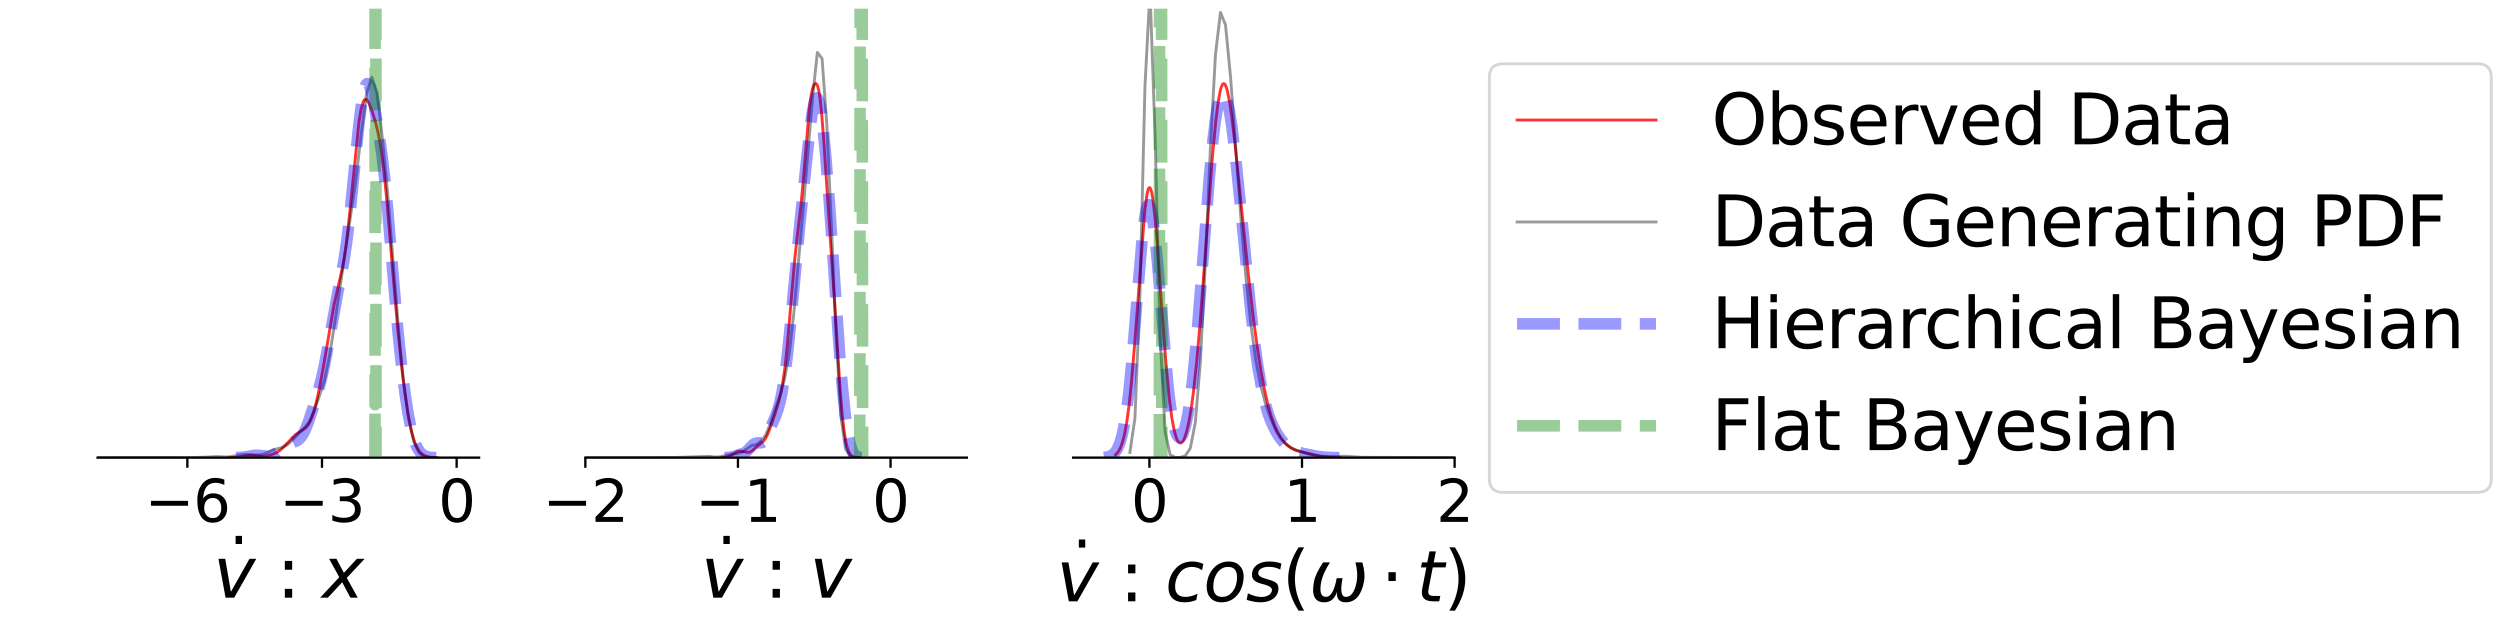 <?xml version="1.0" encoding="utf-8" standalone="no"?>
<!DOCTYPE svg PUBLIC "-//W3C//DTD SVG 1.1//EN"
  "http://www.w3.org/Graphics/SVG/1.1/DTD/svg11.dtd">
<svg xmlns:xlink="http://www.w3.org/1999/xlink" width="864pt" height="216pt" viewBox="0 0 864 216" xmlns="http://www.w3.org/2000/svg" version="1.1">
 <defs>
  <style type="text/css">*{stroke-linejoin: round; stroke-linecap: butt}</style>
 </defs>
 <g id="figure_1">
  <g id="patch_1">
   <path d="M 0 216 
L 864 216 
L 864 0 
L 0 0 
z
" style="fill: #ffffff"/>
  </g>
  <g id="axes_1">
   <g id="patch_2">
    <path d="M 33.728 158.164 
L 165.57 158.164 
L 165.57 3 
L 33.728 3 
z
" style="fill: #ffffff"/>
   </g>
   <g id="matplotlib.axis_1">
    <g id="xtick_1">
     <g id="line2d_1">
      <defs>
       <path id="mb2edcaa868" d="M 0 0 
L 0 3.5 
" style="stroke: #000000; stroke-width: 0.8"/>
      </defs>
      <g>
       <use xlink:href="#mb2edcaa868" x="64.749" y="158.164" style="stroke: #000000; stroke-width: 0.8"/>
      </g>
     </g>
     <g id="text_1">
      <!-- −6 -->
      <g transform="translate(50.007 180.36) scale(0.2 -0.2)">
       <defs>
        <path id="DejaVuSans-2212" d="M 678 2272 
L 4684 2272 
L 4684 1741 
L 678 1741 
L 678 2272 
z
" transform="scale(0.016)"/>
        <path id="DejaVuSans-36" d="M 2113 2584 
Q 1688 2584 1439 2293 
Q 1191 2003 1191 1497 
Q 1191 994 1439 701 
Q 1688 409 2113 409 
Q 2538 409 2786 701 
Q 3034 994 3034 1497 
Q 3034 2003 2786 2293 
Q 2538 2584 2113 2584 
z
M 3366 4563 
L 3366 3988 
Q 3128 4100 2886 4159 
Q 2644 4219 2406 4219 
Q 1781 4219 1451 3797 
Q 1122 3375 1075 2522 
Q 1259 2794 1537 2939 
Q 1816 3084 2150 3084 
Q 2853 3084 3261 2657 
Q 3669 2231 3669 1497 
Q 3669 778 3244 343 
Q 2819 -91 2113 -91 
Q 1303 -91 875 529 
Q 447 1150 447 2328 
Q 447 3434 972 4092 
Q 1497 4750 2381 4750 
Q 2619 4750 2861 4703 
Q 3103 4656 3366 4563 
z
" transform="scale(0.016)"/>
       </defs>
       <use xlink:href="#DejaVuSans-2212"/>
       <use xlink:href="#DejaVuSans-36" transform="translate(83.789 0)"/>
      </g>
     </g>
    </g>
    <g id="xtick_2">
     <g id="line2d_2">
      <g>
       <use xlink:href="#mb2edcaa868" x="111.282" y="158.164" style="stroke: #000000; stroke-width: 0.8"/>
      </g>
     </g>
     <g id="text_2">
      <!-- −3 -->
      <g transform="translate(96.54 180.36) scale(0.2 -0.2)">
       <defs>
        <path id="DejaVuSans-33" d="M 2597 2516 
Q 3050 2419 3304 2112 
Q 3559 1806 3559 1356 
Q 3559 666 3084 287 
Q 2609 -91 1734 -91 
Q 1441 -91 1130 -33 
Q 819 25 488 141 
L 488 750 
Q 750 597 1062 519 
Q 1375 441 1716 441 
Q 2309 441 2620 675 
Q 2931 909 2931 1356 
Q 2931 1769 2642 2001 
Q 2353 2234 1838 2234 
L 1294 2234 
L 1294 2753 
L 1863 2753 
Q 2328 2753 2575 2939 
Q 2822 3125 2822 3475 
Q 2822 3834 2567 4026 
Q 2313 4219 1838 4219 
Q 1578 4219 1281 4162 
Q 984 4106 628 3988 
L 628 4550 
Q 988 4650 1302 4700 
Q 1616 4750 1894 4750 
Q 2613 4750 3031 4423 
Q 3450 4097 3450 3541 
Q 3450 3153 3228 2886 
Q 3006 2619 2597 2516 
z
" transform="scale(0.016)"/>
       </defs>
       <use xlink:href="#DejaVuSans-2212"/>
       <use xlink:href="#DejaVuSans-33" transform="translate(83.789 0)"/>
      </g>
     </g>
    </g>
    <g id="xtick_3">
     <g id="line2d_3">
      <g>
       <use xlink:href="#mb2edcaa868" x="157.814" y="158.164" style="stroke: #000000; stroke-width: 0.8"/>
      </g>
     </g>
     <g id="text_3">
      <!-- 0 -->
      <g transform="translate(151.452 180.36) scale(0.2 -0.2)">
       <defs>
        <path id="DejaVuSans-30" d="M 2034 4250 
Q 1547 4250 1301 3770 
Q 1056 3291 1056 2328 
Q 1056 1369 1301 889 
Q 1547 409 2034 409 
Q 2525 409 2770 889 
Q 3016 1369 3016 2328 
Q 3016 3291 2770 3770 
Q 2525 4250 2034 4250 
z
M 2034 4750 
Q 2819 4750 3233 4129 
Q 3647 3509 3647 2328 
Q 3647 1150 3233 529 
Q 2819 -91 2034 -91 
Q 1250 -91 836 529 
Q 422 1150 422 2328 
Q 422 3509 836 4129 
Q 1250 4750 2034 4750 
z
" transform="scale(0.016)"/>
       </defs>
       <use xlink:href="#DejaVuSans-30"/>
      </g>
     </g>
    </g>
    <g id="text_4">
     <!-- $\dot{v}$ : $x$ -->
     <g transform="translate(73.729 206.756) scale(0.24 -0.24)">
      <defs>
       <path id="DejaVuSans-307" d="M -1894 4863 
L -1319 4863 
L -1319 4134 
L -1894 4134 
L -1894 4863 
z
M -1600 3584 
L -1600 3584 
z
" transform="scale(0.016)"/>
       <path id="DejaVuSans-Oblique-76" d="M 459 3500 
L 1069 3500 
L 1581 525 
L 3256 3500 
L 3866 3500 
L 1875 0 
L 1100 0 
L 459 3500 
z
" transform="scale(0.016)"/>
       <path id="DejaVuSans-20" transform="scale(0.016)"/>
       <path id="DejaVuSans-3a" d="M 750 794 
L 1409 794 
L 1409 0 
L 750 0 
L 750 794 
z
M 750 3309 
L 1409 3309 
L 1409 2516 
L 750 2516 
L 750 3309 
z
" transform="scale(0.016)"/>
       <path id="DejaVuSans-Oblique-78" d="M 3841 3500 
L 2234 1784 
L 3219 0 
L 2559 0 
L 1819 1388 
L 531 0 
L -166 0 
L 1556 1844 
L 641 3500 
L 1300 3500 
L 1972 2234 
L 3144 3500 
L 3841 3500 
z
" transform="scale(0.016)"/>
      </defs>
      <use xlink:href="#DejaVuSans-307" transform="translate(62.389 12.016)"/>
      <use xlink:href="#DejaVuSans-Oblique-76" transform="translate(0 0.828)"/>
      <use xlink:href="#DejaVuSans-20" transform="translate(59.18 0.828)"/>
      <use xlink:href="#DejaVuSans-3a" transform="translate(90.967 0.828)"/>
      <use xlink:href="#DejaVuSans-20" transform="translate(124.658 0.828)"/>
      <use xlink:href="#DejaVuSans-Oblique-78" transform="translate(156.445 0.828)"/>
     </g>
    </g>
   </g>
   <g id="matplotlib.axis_2">
    <g id="ytick_1">
     <g id="line2d_4"/>
    </g>
    <g id="text_5">
     <!--   -->
     <g transform="translate(21.236 84.396) rotate(-90) scale(0.24 -0.24)">
      <use xlink:href="#DejaVuSans-20"/>
     </g>
    </g>
   </g>
   <g id="line2d_5">
    <path d="M 79.387 158.154 
L 82.27 158.005 
L 84.431 157.627 
L 86.233 157.352 
L 87.674 157.392 
L 90.917 157.703 
L 92.358 157.506 
L 94.16 157.013 
L 95.601 156.411 
L 96.682 155.702 
L 97.763 154.714 
L 102.087 150.224 
L 103.528 149.233 
L 105.33 148.128 
L 106.051 147.436 
L 106.771 146.414 
L 107.492 144.96 
L 108.213 143.016 
L 109.294 139.163 
L 110.375 134.277 
L 111.816 126.461 
L 115.419 105.452 
L 116.86 99.071 
L 118.302 92.759 
L 119.022 88.717 
L 119.743 83.662 
L 120.824 74.026 
L 124.067 42.037 
L 124.787 37.78 
L 125.508 35.257 
L 125.868 34.616 
L 126.229 34.345 
L 126.589 34.398 
L 126.949 34.725 
L 127.67 35.997 
L 128.751 38.857 
L 129.832 42.448 
L 130.552 45.382 
L 131.273 49.023 
L 131.994 53.643 
L 132.714 59.441 
L 133.795 70.366 
L 135.597 92.165 
L 137.399 113.06 
L 138.84 127 
L 139.921 135.758 
L 141.002 142.979 
L 142.083 148.528 
L 142.803 151.298 
L 143.524 153.4 
L 144.245 154.938 
L 144.965 156.032 
L 145.686 156.793 
L 146.407 157.311 
L 147.488 157.777 
L 148.929 158.053 
L 151.091 158.153 
L 151.091 158.153 
" clip-path="url(#p9a766dd893)" style="fill: none; stroke: #ff0000; stroke-opacity: 0.8; stroke-linecap: square"/>
   </g>
   <g id="line2d_6">
    <path d="M -1 158.164 
L 52.234 158.084 
L 55.866 158.086 
L 66.762 158.116 
L 72.209 157.956 
L 74.025 157.794 
L 75.841 157.802 
L 77.657 157.929 
L 79.473 157.87 
L 83.105 157.163 
L 84.921 157.049 
L 88.553 157.246 
L 90.369 157.124 
L 92.185 156.506 
L 94.001 155.577 
L 97.633 154.603 
L 99.448 153.613 
L 101.264 151.953 
L 103.08 149.962 
L 104.896 148.177 
L 106.712 146.059 
L 108.528 142.095 
L 110.344 136.966 
L 112.16 131.423 
L 113.976 122.504 
L 115.792 110.923 
L 123.056 61.797 
L 124.872 45.86 
L 126.687 32.374 
L 128.503 26.644 
L 130.319 32.17 
L 132.135 47.683 
L 133.951 66.532 
L 137.583 111.949 
L 139.399 131.372 
L 141.215 144.738 
L 143.031 152.686 
L 144.847 156.54 
L 146.663 157.831 
L 148.479 158.127 
L 150.295 158.162 
L 150.295 158.162 
" clip-path="url(#p9a766dd893)" style="fill: none; stroke: #000000; stroke-opacity: 0.4; stroke-linecap: square"/>
   </g>
   <g id="line2d_7">
    <path d="M 81.564 158.154 
L 84.346 158.005 
L 86.432 157.628 
L 88.17 157.341 
L 89.561 157.372 
L 93.037 157.734 
L 94.08 157.468 
L 95.123 156.908 
L 96.514 155.811 
L 98.252 154.421 
L 99.643 153.649 
L 102.772 152.239 
L 103.467 151.68 
L 104.162 150.895 
L 104.858 149.82 
L 105.553 148.421 
L 106.596 145.77 
L 108.334 140.512 
L 110.073 134.776 
L 111.116 130.787 
L 112.159 126.078 
L 113.549 118.699 
L 116.678 101.437 
L 118.764 90.624 
L 119.807 83.736 
L 120.85 74.978 
L 122.241 60.934 
L 123.979 43.412 
L 125.022 35.276 
L 125.718 31.532 
L 126.413 29.383 
L 126.761 28.933 
L 127.108 28.893 
L 127.456 29.244 
L 127.804 29.957 
L 128.499 32.312 
L 129.194 35.602 
L 130.585 43.732 
L 131.975 53.352 
L 133.018 62.268 
L 134.061 73.19 
L 136.147 98.683 
L 137.538 114.602 
L 138.929 127.833 
L 139.972 136.016 
L 141.015 142.791 
L 142.058 148.118 
L 143.101 152.005 
L 143.796 153.874 
L 144.491 155.261 
L 145.187 156.26 
L 145.882 156.959 
L 146.925 157.604 
L 147.968 157.932 
L 149.359 158.106 
L 150.749 158.153 
L 150.749 158.153 
" clip-path="url(#p9a766dd893)" style="fill: none; stroke-dasharray: 14.8,6.4; stroke-dashoffset: 0; stroke: #0000ff; stroke-opacity: 0.4; stroke-width: 4"/>
   </g>
   <g id="line2d_8">
    <path d="M 129.585 157.735 
L 129.601 136.058 
L 129.624 139.862 
L 129.641 -1 
M 129.916 -1 
L 129.956 157.721 
L 129.956 157.721 
" clip-path="url(#p9a766dd893)" style="fill: none; stroke-dasharray: 14.8,6.4; stroke-dashoffset: 0; stroke: #008000; stroke-opacity: 0.4; stroke-width: 4"/>
   </g>
   <g id="patch_3">
    <path d="M 33.728 158.164 
L 165.57 158.164 
" style="fill: none; stroke: #000000; stroke-width: 0.8; stroke-linejoin: miter; stroke-linecap: square"/>
   </g>
  </g>
  <g id="axes_2">
   <g id="patch_4">
    <path d="M 202.298 158.164 
L 334.14 158.164 
L 334.14 3 
L 202.298 3 
z
" style="fill: #ffffff"/>
   </g>
   <g id="matplotlib.axis_3">
    <g id="xtick_4">
     <g id="line2d_9">
      <g>
       <use xlink:href="#mb2edcaa868" x="202.298" y="158.164" style="stroke: #000000; stroke-width: 0.8"/>
      </g>
     </g>
     <g id="text_6">
      <!-- −2 -->
      <g transform="translate(187.556 180.36) scale(0.2 -0.2)">
       <defs>
        <path id="DejaVuSans-32" d="M 1228 531 
L 3431 531 
L 3431 0 
L 469 0 
L 469 531 
Q 828 903 1448 1529 
Q 2069 2156 2228 2338 
Q 2531 2678 2651 2914 
Q 2772 3150 2772 3378 
Q 2772 3750 2511 3984 
Q 2250 4219 1831 4219 
Q 1534 4219 1204 4116 
Q 875 4013 500 3803 
L 500 4441 
Q 881 4594 1212 4672 
Q 1544 4750 1819 4750 
Q 2544 4750 2975 4387 
Q 3406 4025 3406 3419 
Q 3406 3131 3298 2873 
Q 3191 2616 2906 2266 
Q 2828 2175 2409 1742 
Q 1991 1309 1228 531 
z
" transform="scale(0.016)"/>
       </defs>
       <use xlink:href="#DejaVuSans-2212"/>
       <use xlink:href="#DejaVuSans-32" transform="translate(83.789 0)"/>
      </g>
     </g>
    </g>
    <g id="xtick_5">
     <g id="line2d_10">
      <g>
       <use xlink:href="#mb2edcaa868" x="255.035" y="158.164" style="stroke: #000000; stroke-width: 0.8"/>
      </g>
     </g>
     <g id="text_7">
      <!-- −1 -->
      <g transform="translate(240.292 180.36) scale(0.2 -0.2)">
       <defs>
        <path id="DejaVuSans-31" d="M 794 531 
L 1825 531 
L 1825 4091 
L 703 3866 
L 703 4441 
L 1819 4666 
L 2450 4666 
L 2450 531 
L 3481 531 
L 3481 0 
L 794 0 
L 794 531 
z
" transform="scale(0.016)"/>
       </defs>
       <use xlink:href="#DejaVuSans-2212"/>
       <use xlink:href="#DejaVuSans-31" transform="translate(83.789 0)"/>
      </g>
     </g>
    </g>
    <g id="xtick_6">
     <g id="line2d_11">
      <g>
       <use xlink:href="#mb2edcaa868" x="307.771" y="158.164" style="stroke: #000000; stroke-width: 0.8"/>
      </g>
     </g>
     <g id="text_8">
      <!-- 0 -->
      <g transform="translate(301.409 180.36) scale(0.2 -0.2)">
       <use xlink:href="#DejaVuSans-30"/>
      </g>
     </g>
    </g>
    <g id="text_9">
     <!-- $\dot{v}$ : $v$ -->
     <g transform="translate(242.299 206.756) scale(0.24 -0.24)">
      <use xlink:href="#DejaVuSans-307" transform="translate(62.389 12.016)"/>
      <use xlink:href="#DejaVuSans-Oblique-76" transform="translate(0 0.828)"/>
      <use xlink:href="#DejaVuSans-20" transform="translate(59.18 0.828)"/>
      <use xlink:href="#DejaVuSans-3a" transform="translate(90.967 0.828)"/>
      <use xlink:href="#DejaVuSans-20" transform="translate(124.658 0.828)"/>
      <use xlink:href="#DejaVuSans-Oblique-76" transform="translate(156.445 0.828)"/>
     </g>
    </g>
   </g>
   <g id="matplotlib.axis_4">
    <g id="ytick_2">
     <g id="line2d_12"/>
    </g>
    <g id="text_10">
     <!--   -->
     <g transform="translate(189.806 84.396) rotate(-90) scale(0.24 -0.24)">
      <use xlink:href="#DejaVuSans-20"/>
     </g>
    </g>
   </g>
   <g id="line2d_13">
    <path d="M 249.534 158.15 
L 251.195 157.994 
L 252.144 157.677 
L 253.093 157.12 
L 254.753 156.087 
L 255.465 155.921 
L 256.177 155.967 
L 258.549 156.363 
L 259.261 156.175 
L 259.973 155.755 
L 261.159 154.685 
L 262.345 153.696 
L 263.769 152.61 
L 264.481 151.657 
L 265.192 150.288 
L 266.142 147.953 
L 267.802 143.155 
L 269.226 138.435 
L 269.938 135.461 
L 270.649 131.592 
L 271.361 126.408 
L 272.073 119.681 
L 273.259 105.769 
L 274.683 89.32 
L 275.632 80.881 
L 276.818 70.944 
L 277.767 60.502 
L 279.665 37.77 
L 280.377 32.618 
L 280.851 30.533 
L 281.326 29.33 
L 281.8 28.864 
L 282.037 28.901 
L 282.275 29.138 
L 282.512 29.603 
L 282.986 31.349 
L 283.461 34.397 
L 283.935 38.871 
L 284.647 47.942 
L 288.68 108.439 
L 290.341 134.635 
L 291.053 143.163 
L 291.765 149.346 
L 292.476 153.399 
L 292.951 155.156 
L 293.425 156.342 
L 293.9 157.109 
L 294.374 157.581 
L 295.086 157.946 
L 296.035 158.115 
L 296.747 158.15 
L 296.747 158.15 
" clip-path="url(#p6ee1bb94e3)" style="fill: none; stroke: #ff0000; stroke-opacity: 0.8; stroke-linecap: square"/>
   </g>
   <g id="line2d_14">
    <path d="M -1 158.164 
L 225.646 158.112 
L 228.894 158.08 
L 233.766 158.085 
L 245.134 157.704 
L 246.758 157.914 
L 248.382 157.921 
L 253.254 156.907 
L 254.878 156.73 
L 256.502 156.228 
L 259.75 153.962 
L 261.374 153.686 
L 262.998 152.469 
L 264.622 150.332 
L 266.246 146.44 
L 267.87 141.334 
L 269.494 136.924 
L 271.118 131.023 
L 272.742 122.391 
L 274.366 108.035 
L 277.614 71.824 
L 280.862 33.286 
L 282.486 18.114 
L 284.11 20.249 
L 285.734 42.862 
L 287.358 78.457 
L 288.982 116.702 
L 290.606 143.844 
L 292.23 155.16 
L 293.854 157.826 
L 295.478 158.137 
L 297.102 158.163 
L 297.102 158.163 
" clip-path="url(#p6ee1bb94e3)" style="fill: none; stroke: #000000; stroke-opacity: 0.4; stroke-linecap: square"/>
   </g>
   <g id="line2d_15">
    <path d="M 250.454 158.154 
L 252.359 158.029 
L 253.787 157.696 
L 257.359 156.504 
L 258.073 155.943 
L 259.263 154.65 
L 260.216 153.682 
L 260.93 153.232 
L 261.644 153.079 
L 263.311 152.997 
L 263.787 152.669 
L 264.263 152.093 
L 264.977 150.791 
L 268.072 143.746 
L 268.786 141.792 
L 269.501 139.234 
L 270.215 135.926 
L 271.167 130.215 
L 272.12 122.736 
L 273.072 113.269 
L 276.405 77.675 
L 278.786 55.133 
L 279.976 44.171 
L 280.691 39.005 
L 281.405 35.459 
L 281.881 34.157 
L 282.119 33.855 
L 282.357 33.798 
L 282.595 33.993 
L 282.833 34.448 
L 283.309 36.139 
L 283.786 38.851 
L 284.5 44.636 
L 285.452 54.806 
L 286.643 70.137 
L 288.309 94.993 
L 290.214 122.994 
L 291.166 134.268 
L 292.118 143.229 
L 293.071 149.88 
L 293.785 153.366 
L 294.499 155.668 
L 294.975 156.653 
L 295.451 157.299 
L 296.166 157.829 
L 296.88 158.051 
L 297.832 158.142 
L 297.832 158.142 
" clip-path="url(#p6ee1bb94e3)" style="fill: none; stroke-dasharray: 14.8,6.4; stroke-dashoffset: 0; stroke: #0000ff; stroke-opacity: 0.4; stroke-width: 4"/>
   </g>
   <g id="line2d_16">
    <path d="M 297.087 158.055 
L 297.119 155.839 
L 297.183 121.055 
L 297.262 -1 
M 297.966 -1 
L 298.116 152.024 
L 298.153 157.973 
L 298.153 157.973 
" clip-path="url(#p6ee1bb94e3)" style="fill: none; stroke-dasharray: 14.8,6.4; stroke-dashoffset: 0; stroke: #008000; stroke-opacity: 0.4; stroke-width: 4"/>
   </g>
   <g id="patch_5">
    <path d="M 202.298 158.164 
L 334.14 158.164 
" style="fill: none; stroke: #000000; stroke-width: 0.8; stroke-linejoin: miter; stroke-linecap: square"/>
   </g>
  </g>
  <g id="axes_3">
   <g id="patch_6">
    <path d="M 370.868 158.164 
L 502.71 158.164 
L 502.71 3 
L 370.868 3 
z
" style="fill: #ffffff"/>
   </g>
   <g id="matplotlib.axis_5">
    <g id="xtick_7">
     <g id="line2d_17">
      <g>
       <use xlink:href="#mb2edcaa868" x="397.236" y="158.164" style="stroke: #000000; stroke-width: 0.8"/>
      </g>
     </g>
     <g id="text_11">
      <!-- 0 -->
      <g transform="translate(390.874 180.36) scale(0.2 -0.2)">
       <use xlink:href="#DejaVuSans-30"/>
      </g>
     </g>
    </g>
    <g id="xtick_8">
     <g id="line2d_18">
      <g>
       <use xlink:href="#mb2edcaa868" x="449.973" y="158.164" style="stroke: #000000; stroke-width: 0.8"/>
      </g>
     </g>
     <g id="text_12">
      <!-- 1 -->
      <g transform="translate(443.61 180.36) scale(0.2 -0.2)">
       <use xlink:href="#DejaVuSans-31"/>
      </g>
     </g>
    </g>
    <g id="xtick_9">
     <g id="line2d_19">
      <g>
       <use xlink:href="#mb2edcaa868" x="502.71" y="158.164" style="stroke: #000000; stroke-width: 0.8"/>
      </g>
     </g>
     <g id="text_13">
      <!-- 2 -->
      <g transform="translate(496.347 180.36) scale(0.2 -0.2)">
       <use xlink:href="#DejaVuSans-32"/>
      </g>
     </g>
    </g>
    <g id="text_14">
     <!-- $\dot{v}$ : $cos(\omega \cdot t)$ -->
     <g transform="translate(365.149 208.009) scale(0.24 -0.24)">
      <defs>
       <path id="DejaVuSans-Oblique-63" d="M 3431 3366 
L 3316 2797 
Q 3109 2947 2876 3022 
Q 2644 3097 2394 3097 
Q 2119 3097 1870 3000 
Q 1622 2903 1453 2725 
Q 1184 2453 1037 2087 
Q 891 1722 891 1331 
Q 891 859 1127 628 
Q 1363 397 1844 397 
Q 2081 397 2348 469 
Q 2616 541 2906 684 
L 2797 116 
Q 2547 13 2283 -39 
Q 2019 -91 1741 -91 
Q 1044 -91 669 257 
Q 294 606 294 1253 
Q 294 1797 489 2255 
Q 684 2713 1069 3078 
Q 1331 3328 1684 3456 
Q 2038 3584 2456 3584 
Q 2700 3584 2940 3529 
Q 3181 3475 3431 3366 
z
" transform="scale(0.016)"/>
       <path id="DejaVuSans-Oblique-6f" d="M 1625 -91 
Q 1009 -91 651 289 
Q 294 669 294 1325 
Q 294 1706 417 2101 
Q 541 2497 738 2766 
Q 1047 3184 1428 3384 
Q 1809 3584 2291 3584 
Q 2888 3584 3255 3212 
Q 3622 2841 3622 2241 
Q 3622 1825 3500 1412 
Q 3378 1000 3181 728 
Q 2875 309 2494 109 
Q 2113 -91 1625 -91 
z
M 891 1344 
Q 891 869 1089 633 
Q 1288 397 1691 397 
Q 2269 397 2648 901 
Q 3028 1406 3028 2181 
Q 3028 2634 2825 2865 
Q 2622 3097 2228 3097 
Q 1903 3097 1650 2945 
Q 1397 2794 1197 2484 
Q 1050 2253 970 1956 
Q 891 1659 891 1344 
z
" transform="scale(0.016)"/>
       <path id="DejaVuSans-Oblique-73" d="M 3200 3397 
L 3091 2853 
Q 2863 2978 2609 3040 
Q 2356 3103 2088 3103 
Q 1634 3103 1373 2948 
Q 1113 2794 1113 2528 
Q 1113 2219 1719 2053 
Q 1766 2041 1788 2034 
L 1972 1978 
Q 2547 1819 2739 1644 
Q 2931 1469 2931 1166 
Q 2931 609 2489 259 
Q 2047 -91 1331 -91 
Q 1053 -91 747 -37 
Q 441 16 72 128 
L 184 722 
Q 500 559 806 475 
Q 1113 391 1394 391 
Q 1816 391 2080 572 
Q 2344 753 2344 1031 
Q 2344 1331 1650 1516 
L 1591 1531 
L 1394 1581 
Q 956 1697 753 1886 
Q 550 2075 550 2369 
Q 550 2928 970 3256 
Q 1391 3584 2113 3584 
Q 2397 3584 2667 3537 
Q 2938 3491 3200 3397 
z
" transform="scale(0.016)"/>
       <path id="DejaVuSans-28" d="M 1984 4856 
Q 1566 4138 1362 3434 
Q 1159 2731 1159 2009 
Q 1159 1288 1364 580 
Q 1569 -128 1984 -844 
L 1484 -844 
Q 1016 -109 783 600 
Q 550 1309 550 2009 
Q 550 2706 781 3412 
Q 1013 4119 1484 4856 
L 1984 4856 
z
" transform="scale(0.016)"/>
       <path id="DejaVuSans-Oblique-3c9" d="M 1369 -91 
Q 72 -91 434 1766 
Q 575 2500 1256 3500 
L 1875 3500 
Q 1231 2500 1088 1750 
Q 819 397 1519 397 
Q 2166 397 2478 2078 
L 3009 2078 
Q 2669 388 3316 397 
Q 4013 403 4275 1750 
Q 4419 2500 4169 3500 
L 4788 3500 
Q 5075 2500 4934 1766 
Q 4578 -94 3278 -91 
Q 2428 -88 2503 844 
Q 2194 -91 1369 -91 
z
" transform="scale(0.016)"/>
       <path id="DejaVuSans-22c5" d="M 684 2619 
L 1344 2619 
L 1344 1825 
L 684 1825 
L 684 2619 
z
" transform="scale(0.016)"/>
       <path id="DejaVuSans-Oblique-74" d="M 2706 3500 
L 2619 3053 
L 1472 3053 
L 1100 1153 
Q 1081 1047 1072 975 
Q 1063 903 1063 863 
Q 1063 663 1183 572 
Q 1303 481 1569 481 
L 2150 481 
L 2053 0 
L 1503 0 
Q 991 0 739 200 
Q 488 400 488 806 
Q 488 878 497 964 
Q 506 1050 525 1153 
L 897 3053 
L 409 3053 
L 500 3500 
L 978 3500 
L 1172 4494 
L 1747 4494 
L 1556 3500 
L 2706 3500 
z
" transform="scale(0.016)"/>
       <path id="DejaVuSans-29" d="M 513 4856 
L 1013 4856 
Q 1481 4119 1714 3412 
Q 1947 2706 1947 2009 
Q 1947 1309 1714 600 
Q 1481 -109 1013 -844 
L 513 -844 
Q 928 -128 1133 580 
Q 1338 1288 1338 2009 
Q 1338 2731 1133 3434 
Q 928 4138 513 4856 
z
" transform="scale(0.016)"/>
      </defs>
      <use xlink:href="#DejaVuSans-307" transform="translate(62.389 12.016)"/>
      <use xlink:href="#DejaVuSans-Oblique-76" transform="translate(0 0.828)"/>
      <use xlink:href="#DejaVuSans-20" transform="translate(59.18 0.828)"/>
      <use xlink:href="#DejaVuSans-3a" transform="translate(90.967 0.828)"/>
      <use xlink:href="#DejaVuSans-20" transform="translate(124.658 0.828)"/>
      <use xlink:href="#DejaVuSans-Oblique-63" transform="translate(156.445 0.828)"/>
      <use xlink:href="#DejaVuSans-Oblique-6f" transform="translate(211.426 0.828)"/>
      <use xlink:href="#DejaVuSans-Oblique-73" transform="translate(272.607 0.828)"/>
      <use xlink:href="#DejaVuSans-28" transform="translate(324.707 0.828)"/>
      <use xlink:href="#DejaVuSans-Oblique-3c9" transform="translate(363.721 0.828)"/>
      <use xlink:href="#DejaVuSans-22c5" transform="translate(466.943 0.828)"/>
      <use xlink:href="#DejaVuSans-Oblique-74" transform="translate(518.213 0.828)"/>
      <use xlink:href="#DejaVuSans-29" transform="translate(557.422 0.828)"/>
     </g>
    </g>
   </g>
   <g id="matplotlib.axis_6">
    <g id="ytick_3">
     <g id="line2d_20"/>
    </g>
    <g id="text_15">
     <!--   -->
     <g transform="translate(358.376 84.396) rotate(-90) scale(0.24 -0.24)">
      <use xlink:href="#DejaVuSans-20"/>
     </g>
    </g>
   </g>
   <g id="line2d_21">
    <path d="M 385.519 157.161 
L 386.298 156.371 
L 387.078 155.084 
L 387.858 153.079 
L 388.637 150.096 
L 389.417 145.862 
L 390.197 140.14 
L 390.976 132.788 
L 392.146 118.822 
L 395.655 72.552 
L 396.434 66.965 
L 396.824 65.432 
L 397.214 64.808 
L 397.604 65.112 
L 397.994 66.333 
L 398.384 68.437 
L 399.163 75.022 
L 399.943 84.131 
L 401.892 111.608 
L 403.062 126.832 
L 404.231 138.752 
L 405.011 144.567 
L 405.791 148.739 
L 406.571 151.432 
L 406.96 152.283 
L 407.35 152.833 
L 407.74 153.1 
L 408.13 153.099 
L 408.52 152.84 
L 408.91 152.328 
L 409.3 151.566 
L 410.079 149.28 
L 410.859 145.933 
L 411.639 141.455 
L 412.418 135.779 
L 413.588 124.966 
L 414.757 111.564 
L 416.317 90.722 
L 419.046 53.758 
L 420.215 41.403 
L 420.995 35.28 
L 421.775 31.137 
L 422.165 29.85 
L 422.555 29.093 
L 422.944 28.861 
L 423.334 29.142 
L 423.724 29.918 
L 424.114 31.163 
L 424.894 34.932 
L 425.673 40.157 
L 426.843 50.003 
L 428.792 69.145 
L 431.521 95.833 
L 433.081 109.296 
L 434.64 120.929 
L 435.81 128.329 
L 436.979 134.566 
L 438.149 139.688 
L 439.318 143.8 
L 440.488 147.046 
L 441.657 149.577 
L 442.827 151.528 
L 443.996 153.013 
L 445.166 154.121 
L 446.336 154.925 
L 447.505 155.493 
L 449.065 156.001 
L 453.743 157.088 
L 456.862 157.748 
L 459.201 158.024 
L 462.32 158.144 
L 463.099 158.153 
L 463.099 158.153 
" clip-path="url(#pc346cac7f7)" style="fill: none; stroke: #ff0000; stroke-opacity: 0.8; stroke-linecap: square"/>
   </g>
   <g id="line2d_22">
    <path d="M 390.487 156.363 
L 392.226 144.578 
L 393.966 101.799 
L 395.705 29.547 
L 397.326 -1 
M 397.523 -1 
L 399.185 46.75 
L 400.924 115.869 
L 402.664 149.333 
L 404.403 157.149 
L 406.143 158.092 
L 407.882 158.081 
L 409.622 157.55 
L 411.361 154.924 
L 413.101 146.038 
L 414.841 125.15 
L 416.58 90.763 
L 418.32 50.891 
L 420.059 18.904 
L 421.799 4.293 
L 423.538 8.65 
L 425.278 26.658 
L 428.757 74.272 
L 430.496 94.944 
L 432.236 111.616 
L 433.976 124.355 
L 435.715 133.433 
L 437.455 139.834 
L 439.194 144.825 
L 440.934 148.785 
L 442.673 151.589 
L 444.413 153.437 
L 446.152 154.695 
L 447.892 155.543 
L 451.371 156.622 
L 453.111 157.125 
L 454.85 157.506 
L 456.59 157.696 
L 461.808 157.731 
L 465.288 157.661 
L 470.506 158.05 
L 494.86 158.12 
L 505.297 158.145 
L 515.734 158.154 
L 524.432 158.157 
L 559.223 158.164 
L 736.657 158.163 
L 736.657 158.163 
" clip-path="url(#pc346cac7f7)" style="fill: none; stroke: #000000; stroke-opacity: 0.4; stroke-linecap: square"/>
   </g>
   <g id="line2d_23">
    <path d="M 381.54 158.071 
L 382.767 157.9 
L 383.584 157.659 
L 384.402 157.236 
L 385.22 156.521 
L 386.037 155.367 
L 386.855 153.582 
L 387.672 150.941 
L 388.49 147.204 
L 389.307 142.156 
L 390.125 135.659 
L 391.351 123.232 
L 392.987 103.216 
L 394.622 83.947 
L 395.439 76.712 
L 395.848 74.049 
L 396.257 72.128 
L 396.666 71.002 
L 397.074 70.705 
L 397.483 71.245 
L 397.892 72.609 
L 398.301 74.758 
L 399.118 81.154 
L 399.936 89.75 
L 403.615 133.061 
L 404.433 139.863 
L 405.25 145.022 
L 406.068 148.567 
L 406.477 149.764 
L 406.885 150.597 
L 407.294 151.078 
L 407.703 151.221 
L 408.112 151.033 
L 408.521 150.52 
L 408.929 149.685 
L 409.747 147.04 
L 410.565 143.068 
L 411.382 137.732 
L 412.2 131.023 
L 413.426 118.53 
L 415.061 98.367 
L 417.923 61.572 
L 419.149 48.814 
L 419.967 42.121 
L 420.784 37.091 
L 421.602 33.824 
L 422.011 32.866 
L 422.419 32.358 
L 422.828 32.298 
L 423.237 32.679 
L 423.646 33.492 
L 424.055 34.725 
L 424.872 38.388 
L 425.69 43.504 
L 426.916 53.431 
L 428.551 69.481 
L 432.23 107.009 
L 433.457 117.522 
L 434.683 126.393 
L 435.91 133.535 
L 437.136 139.063 
L 438.362 143.245 
L 439.589 146.42 
L 440.815 148.9 
L 442.041 150.904 
L 443.268 152.543 
L 444.494 153.859 
L 445.721 154.866 
L 446.947 155.596 
L 448.582 156.243 
L 450.626 156.768 
L 455.123 157.656 
L 457.984 158.001 
L 461.255 158.139 
L 462.89 158.156 
L 462.89 158.156 
" clip-path="url(#pc346cac7f7)" style="fill: none; stroke-dasharray: 14.8,6.4; stroke-dashoffset: 0; stroke: #0000ff; stroke-opacity: 0.4; stroke-width: 4"/>
   </g>
   <g id="line2d_24">
    <path d="M 400.652 157.876 
L 400.678 151.789 
L 400.727 42.289 
L 400.739 -1 
M 401.437 -1 
L 401.534 157.941 
L 401.534 157.941 
" clip-path="url(#pc346cac7f7)" style="fill: none; stroke-dasharray: 14.8,6.4; stroke-dashoffset: 0; stroke: #008000; stroke-opacity: 0.4; stroke-width: 4"/>
   </g>
   <g id="patch_7">
    <path d="M 370.868 158.164 
L 502.71 158.164 
" style="fill: none; stroke: #000000; stroke-width: 0.8; stroke-linejoin: miter; stroke-linecap: square"/>
   </g>
   <g id="legend_1">
    <g id="patch_8">
     <path d="M 519.51 170.153 
L 856.2 170.153 
Q 861 170.153 861 165.353 
L 861 26.843 
Q 861 22.043 856.2 22.043 
L 519.51 22.043 
Q 514.71 22.043 514.71 26.843 
L 514.71 165.353 
Q 514.71 170.153 519.51 170.153 
z
" style="fill: #ffffff; opacity: 0.8; stroke: #cccccc; stroke-linejoin: miter"/>
    </g>
    <g id="line2d_25">
     <path d="M 524.31 41.479 
L 548.31 41.479 
L 572.31 41.479 
" style="fill: none; stroke: #ff0000; stroke-opacity: 0.8; stroke-linecap: square"/>
    </g>
    <g id="text_16">
     <!-- Observed Data -->
     <g transform="translate(591.51 49.879) scale(0.24 -0.24)">
      <defs>
       <path id="DejaVuSans-4f" d="M 2522 4238 
Q 1834 4238 1429 3725 
Q 1025 3213 1025 2328 
Q 1025 1447 1429 934 
Q 1834 422 2522 422 
Q 3209 422 3611 934 
Q 4013 1447 4013 2328 
Q 4013 3213 3611 3725 
Q 3209 4238 2522 4238 
z
M 2522 4750 
Q 3503 4750 4090 4092 
Q 4678 3434 4678 2328 
Q 4678 1225 4090 567 
Q 3503 -91 2522 -91 
Q 1538 -91 948 565 
Q 359 1222 359 2328 
Q 359 3434 948 4092 
Q 1538 4750 2522 4750 
z
" transform="scale(0.016)"/>
       <path id="DejaVuSans-62" d="M 3116 1747 
Q 3116 2381 2855 2742 
Q 2594 3103 2138 3103 
Q 1681 3103 1420 2742 
Q 1159 2381 1159 1747 
Q 1159 1113 1420 752 
Q 1681 391 2138 391 
Q 2594 391 2855 752 
Q 3116 1113 3116 1747 
z
M 1159 2969 
Q 1341 3281 1617 3432 
Q 1894 3584 2278 3584 
Q 2916 3584 3314 3078 
Q 3713 2572 3713 1747 
Q 3713 922 3314 415 
Q 2916 -91 2278 -91 
Q 1894 -91 1617 61 
Q 1341 213 1159 525 
L 1159 0 
L 581 0 
L 581 4863 
L 1159 4863 
L 1159 2969 
z
" transform="scale(0.016)"/>
       <path id="DejaVuSans-73" d="M 2834 3397 
L 2834 2853 
Q 2591 2978 2328 3040 
Q 2066 3103 1784 3103 
Q 1356 3103 1142 2972 
Q 928 2841 928 2578 
Q 928 2378 1081 2264 
Q 1234 2150 1697 2047 
L 1894 2003 
Q 2506 1872 2764 1633 
Q 3022 1394 3022 966 
Q 3022 478 2636 193 
Q 2250 -91 1575 -91 
Q 1294 -91 989 -36 
Q 684 19 347 128 
L 347 722 
Q 666 556 975 473 
Q 1284 391 1588 391 
Q 1994 391 2212 530 
Q 2431 669 2431 922 
Q 2431 1156 2273 1281 
Q 2116 1406 1581 1522 
L 1381 1569 
Q 847 1681 609 1914 
Q 372 2147 372 2553 
Q 372 3047 722 3315 
Q 1072 3584 1716 3584 
Q 2034 3584 2315 3537 
Q 2597 3491 2834 3397 
z
" transform="scale(0.016)"/>
       <path id="DejaVuSans-65" d="M 3597 1894 
L 3597 1613 
L 953 1613 
Q 991 1019 1311 708 
Q 1631 397 2203 397 
Q 2534 397 2845 478 
Q 3156 559 3463 722 
L 3463 178 
Q 3153 47 2828 -22 
Q 2503 -91 2169 -91 
Q 1331 -91 842 396 
Q 353 884 353 1716 
Q 353 2575 817 3079 
Q 1281 3584 2069 3584 
Q 2775 3584 3186 3129 
Q 3597 2675 3597 1894 
z
M 3022 2063 
Q 3016 2534 2758 2815 
Q 2500 3097 2075 3097 
Q 1594 3097 1305 2825 
Q 1016 2553 972 2059 
L 3022 2063 
z
" transform="scale(0.016)"/>
       <path id="DejaVuSans-72" d="M 2631 2963 
Q 2534 3019 2420 3045 
Q 2306 3072 2169 3072 
Q 1681 3072 1420 2755 
Q 1159 2438 1159 1844 
L 1159 0 
L 581 0 
L 581 3500 
L 1159 3500 
L 1159 2956 
Q 1341 3275 1631 3429 
Q 1922 3584 2338 3584 
Q 2397 3584 2469 3576 
Q 2541 3569 2628 3553 
L 2631 2963 
z
" transform="scale(0.016)"/>
       <path id="DejaVuSans-76" d="M 191 3500 
L 800 3500 
L 1894 563 
L 2988 3500 
L 3597 3500 
L 2284 0 
L 1503 0 
L 191 3500 
z
" transform="scale(0.016)"/>
       <path id="DejaVuSans-64" d="M 2906 2969 
L 2906 4863 
L 3481 4863 
L 3481 0 
L 2906 0 
L 2906 525 
Q 2725 213 2448 61 
Q 2172 -91 1784 -91 
Q 1150 -91 751 415 
Q 353 922 353 1747 
Q 353 2572 751 3078 
Q 1150 3584 1784 3584 
Q 2172 3584 2448 3432 
Q 2725 3281 2906 2969 
z
M 947 1747 
Q 947 1113 1208 752 
Q 1469 391 1925 391 
Q 2381 391 2643 752 
Q 2906 1113 2906 1747 
Q 2906 2381 2643 2742 
Q 2381 3103 1925 3103 
Q 1469 3103 1208 2742 
Q 947 2381 947 1747 
z
" transform="scale(0.016)"/>
       <path id="DejaVuSans-44" d="M 1259 4147 
L 1259 519 
L 2022 519 
Q 2988 519 3436 956 
Q 3884 1394 3884 2338 
Q 3884 3275 3436 3711 
Q 2988 4147 2022 4147 
L 1259 4147 
z
M 628 4666 
L 1925 4666 
Q 3281 4666 3915 4102 
Q 4550 3538 4550 2338 
Q 4550 1131 3912 565 
Q 3275 0 1925 0 
L 628 0 
L 628 4666 
z
" transform="scale(0.016)"/>
       <path id="DejaVuSans-61" d="M 2194 1759 
Q 1497 1759 1228 1600 
Q 959 1441 959 1056 
Q 959 750 1161 570 
Q 1363 391 1709 391 
Q 2188 391 2477 730 
Q 2766 1069 2766 1631 
L 2766 1759 
L 2194 1759 
z
M 3341 1997 
L 3341 0 
L 2766 0 
L 2766 531 
Q 2569 213 2275 61 
Q 1981 -91 1556 -91 
Q 1019 -91 701 211 
Q 384 513 384 1019 
Q 384 1609 779 1909 
Q 1175 2209 1959 2209 
L 2766 2209 
L 2766 2266 
Q 2766 2663 2505 2880 
Q 2244 3097 1772 3097 
Q 1472 3097 1187 3025 
Q 903 2953 641 2809 
L 641 3341 
Q 956 3463 1253 3523 
Q 1550 3584 1831 3584 
Q 2591 3584 2966 3190 
Q 3341 2797 3341 1997 
z
" transform="scale(0.016)"/>
       <path id="DejaVuSans-74" d="M 1172 4494 
L 1172 3500 
L 2356 3500 
L 2356 3053 
L 1172 3053 
L 1172 1153 
Q 1172 725 1289 603 
Q 1406 481 1766 481 
L 2356 481 
L 2356 0 
L 1766 0 
Q 1100 0 847 248 
Q 594 497 594 1153 
L 594 3053 
L 172 3053 
L 172 3500 
L 594 3500 
L 594 4494 
L 1172 4494 
z
" transform="scale(0.016)"/>
      </defs>
      <use xlink:href="#DejaVuSans-4f"/>
      <use xlink:href="#DejaVuSans-62" transform="translate(78.711 0)"/>
      <use xlink:href="#DejaVuSans-73" transform="translate(142.188 0)"/>
      <use xlink:href="#DejaVuSans-65" transform="translate(194.287 0)"/>
      <use xlink:href="#DejaVuSans-72" transform="translate(255.811 0)"/>
      <use xlink:href="#DejaVuSans-76" transform="translate(296.924 0)"/>
      <use xlink:href="#DejaVuSans-65" transform="translate(356.104 0)"/>
      <use xlink:href="#DejaVuSans-64" transform="translate(417.627 0)"/>
      <use xlink:href="#DejaVuSans-20" transform="translate(481.104 0)"/>
      <use xlink:href="#DejaVuSans-44" transform="translate(512.891 0)"/>
      <use xlink:href="#DejaVuSans-61" transform="translate(589.893 0)"/>
      <use xlink:href="#DejaVuSans-74" transform="translate(651.172 0)"/>
      <use xlink:href="#DejaVuSans-61" transform="translate(690.381 0)"/>
     </g>
    </g>
    <g id="line2d_26">
     <path d="M 524.31 76.707 
L 548.31 76.707 
L 572.31 76.707 
" style="fill: none; stroke: #000000; stroke-opacity: 0.4; stroke-linecap: square"/>
    </g>
    <g id="text_17">
     <!-- Data Generating PDF -->
     <g transform="translate(591.51 85.107) scale(0.24 -0.24)">
      <defs>
       <path id="DejaVuSans-47" d="M 3809 666 
L 3809 1919 
L 2778 1919 
L 2778 2438 
L 4434 2438 
L 4434 434 
Q 4069 175 3628 42 
Q 3188 -91 2688 -91 
Q 1594 -91 976 548 
Q 359 1188 359 2328 
Q 359 3472 976 4111 
Q 1594 4750 2688 4750 
Q 3144 4750 3555 4637 
Q 3966 4525 4313 4306 
L 4313 3634 
Q 3963 3931 3569 4081 
Q 3175 4231 2741 4231 
Q 1884 4231 1454 3753 
Q 1025 3275 1025 2328 
Q 1025 1384 1454 906 
Q 1884 428 2741 428 
Q 3075 428 3337 486 
Q 3600 544 3809 666 
z
" transform="scale(0.016)"/>
       <path id="DejaVuSans-6e" d="M 3513 2113 
L 3513 0 
L 2938 0 
L 2938 2094 
Q 2938 2591 2744 2837 
Q 2550 3084 2163 3084 
Q 1697 3084 1428 2787 
Q 1159 2491 1159 1978 
L 1159 0 
L 581 0 
L 581 3500 
L 1159 3500 
L 1159 2956 
Q 1366 3272 1645 3428 
Q 1925 3584 2291 3584 
Q 2894 3584 3203 3211 
Q 3513 2838 3513 2113 
z
" transform="scale(0.016)"/>
       <path id="DejaVuSans-69" d="M 603 3500 
L 1178 3500 
L 1178 0 
L 603 0 
L 603 3500 
z
M 603 4863 
L 1178 4863 
L 1178 4134 
L 603 4134 
L 603 4863 
z
" transform="scale(0.016)"/>
       <path id="DejaVuSans-67" d="M 2906 1791 
Q 2906 2416 2648 2759 
Q 2391 3103 1925 3103 
Q 1463 3103 1205 2759 
Q 947 2416 947 1791 
Q 947 1169 1205 825 
Q 1463 481 1925 481 
Q 2391 481 2648 825 
Q 2906 1169 2906 1791 
z
M 3481 434 
Q 3481 -459 3084 -895 
Q 2688 -1331 1869 -1331 
Q 1566 -1331 1297 -1286 
Q 1028 -1241 775 -1147 
L 775 -588 
Q 1028 -725 1275 -790 
Q 1522 -856 1778 -856 
Q 2344 -856 2625 -561 
Q 2906 -266 2906 331 
L 2906 616 
Q 2728 306 2450 153 
Q 2172 0 1784 0 
Q 1141 0 747 490 
Q 353 981 353 1791 
Q 353 2603 747 3093 
Q 1141 3584 1784 3584 
Q 2172 3584 2450 3431 
Q 2728 3278 2906 2969 
L 2906 3500 
L 3481 3500 
L 3481 434 
z
" transform="scale(0.016)"/>
       <path id="DejaVuSans-50" d="M 1259 4147 
L 1259 2394 
L 2053 2394 
Q 2494 2394 2734 2622 
Q 2975 2850 2975 3272 
Q 2975 3691 2734 3919 
Q 2494 4147 2053 4147 
L 1259 4147 
z
M 628 4666 
L 2053 4666 
Q 2838 4666 3239 4311 
Q 3641 3956 3641 3272 
Q 3641 2581 3239 2228 
Q 2838 1875 2053 1875 
L 1259 1875 
L 1259 0 
L 628 0 
L 628 4666 
z
" transform="scale(0.016)"/>
       <path id="DejaVuSans-46" d="M 628 4666 
L 3309 4666 
L 3309 4134 
L 1259 4134 
L 1259 2759 
L 3109 2759 
L 3109 2228 
L 1259 2228 
L 1259 0 
L 628 0 
L 628 4666 
z
" transform="scale(0.016)"/>
      </defs>
      <use xlink:href="#DejaVuSans-44"/>
      <use xlink:href="#DejaVuSans-61" transform="translate(77.002 0)"/>
      <use xlink:href="#DejaVuSans-74" transform="translate(138.281 0)"/>
      <use xlink:href="#DejaVuSans-61" transform="translate(177.49 0)"/>
      <use xlink:href="#DejaVuSans-20" transform="translate(238.77 0)"/>
      <use xlink:href="#DejaVuSans-47" transform="translate(270.557 0)"/>
      <use xlink:href="#DejaVuSans-65" transform="translate(348.047 0)"/>
      <use xlink:href="#DejaVuSans-6e" transform="translate(409.57 0)"/>
      <use xlink:href="#DejaVuSans-65" transform="translate(472.949 0)"/>
      <use xlink:href="#DejaVuSans-72" transform="translate(534.473 0)"/>
      <use xlink:href="#DejaVuSans-61" transform="translate(575.586 0)"/>
      <use xlink:href="#DejaVuSans-74" transform="translate(636.865 0)"/>
      <use xlink:href="#DejaVuSans-69" transform="translate(676.074 0)"/>
      <use xlink:href="#DejaVuSans-6e" transform="translate(703.857 0)"/>
      <use xlink:href="#DejaVuSans-67" transform="translate(767.236 0)"/>
      <use xlink:href="#DejaVuSans-20" transform="translate(830.713 0)"/>
      <use xlink:href="#DejaVuSans-50" transform="translate(862.5 0)"/>
      <use xlink:href="#DejaVuSans-44" transform="translate(922.803 0)"/>
      <use xlink:href="#DejaVuSans-46" transform="translate(999.805 0)"/>
     </g>
    </g>
    <g id="line2d_27">
     <path d="M 524.31 111.934 
L 548.31 111.934 
L 572.31 111.934 
" style="fill: none; stroke-dasharray: 14.8,6.4; stroke-dashoffset: 0; stroke: #0000ff; stroke-opacity: 0.4; stroke-width: 4"/>
    </g>
    <g id="text_18">
     <!-- Hierarchical Bayesian -->
     <g transform="translate(591.51 120.334) scale(0.24 -0.24)">
      <defs>
       <path id="DejaVuSans-48" d="M 628 4666 
L 1259 4666 
L 1259 2753 
L 3553 2753 
L 3553 4666 
L 4184 4666 
L 4184 0 
L 3553 0 
L 3553 2222 
L 1259 2222 
L 1259 0 
L 628 0 
L 628 4666 
z
" transform="scale(0.016)"/>
       <path id="DejaVuSans-63" d="M 3122 3366 
L 3122 2828 
Q 2878 2963 2633 3030 
Q 2388 3097 2138 3097 
Q 1578 3097 1268 2742 
Q 959 2388 959 1747 
Q 959 1106 1268 751 
Q 1578 397 2138 397 
Q 2388 397 2633 464 
Q 2878 531 3122 666 
L 3122 134 
Q 2881 22 2623 -34 
Q 2366 -91 2075 -91 
Q 1284 -91 818 406 
Q 353 903 353 1747 
Q 353 2603 823 3093 
Q 1294 3584 2113 3584 
Q 2378 3584 2631 3529 
Q 2884 3475 3122 3366 
z
" transform="scale(0.016)"/>
       <path id="DejaVuSans-68" d="M 3513 2113 
L 3513 0 
L 2938 0 
L 2938 2094 
Q 2938 2591 2744 2837 
Q 2550 3084 2163 3084 
Q 1697 3084 1428 2787 
Q 1159 2491 1159 1978 
L 1159 0 
L 581 0 
L 581 4863 
L 1159 4863 
L 1159 2956 
Q 1366 3272 1645 3428 
Q 1925 3584 2291 3584 
Q 2894 3584 3203 3211 
Q 3513 2838 3513 2113 
z
" transform="scale(0.016)"/>
       <path id="DejaVuSans-6c" d="M 603 4863 
L 1178 4863 
L 1178 0 
L 603 0 
L 603 4863 
z
" transform="scale(0.016)"/>
       <path id="DejaVuSans-42" d="M 1259 2228 
L 1259 519 
L 2272 519 
Q 2781 519 3026 730 
Q 3272 941 3272 1375 
Q 3272 1813 3026 2020 
Q 2781 2228 2272 2228 
L 1259 2228 
z
M 1259 4147 
L 1259 2741 
L 2194 2741 
Q 2656 2741 2882 2914 
Q 3109 3088 3109 3444 
Q 3109 3797 2882 3972 
Q 2656 4147 2194 4147 
L 1259 4147 
z
M 628 4666 
L 2241 4666 
Q 2963 4666 3353 4366 
Q 3744 4066 3744 3513 
Q 3744 3084 3544 2831 
Q 3344 2578 2956 2516 
Q 3422 2416 3680 2098 
Q 3938 1781 3938 1306 
Q 3938 681 3513 340 
Q 3088 0 2303 0 
L 628 0 
L 628 4666 
z
" transform="scale(0.016)"/>
       <path id="DejaVuSans-79" d="M 2059 -325 
Q 1816 -950 1584 -1140 
Q 1353 -1331 966 -1331 
L 506 -1331 
L 506 -850 
L 844 -850 
Q 1081 -850 1212 -737 
Q 1344 -625 1503 -206 
L 1606 56 
L 191 3500 
L 800 3500 
L 1894 763 
L 2988 3500 
L 3597 3500 
L 2059 -325 
z
" transform="scale(0.016)"/>
      </defs>
      <use xlink:href="#DejaVuSans-48"/>
      <use xlink:href="#DejaVuSans-69" transform="translate(75.195 0)"/>
      <use xlink:href="#DejaVuSans-65" transform="translate(102.979 0)"/>
      <use xlink:href="#DejaVuSans-72" transform="translate(164.502 0)"/>
      <use xlink:href="#DejaVuSans-61" transform="translate(205.615 0)"/>
      <use xlink:href="#DejaVuSans-72" transform="translate(266.895 0)"/>
      <use xlink:href="#DejaVuSans-63" transform="translate(305.758 0)"/>
      <use xlink:href="#DejaVuSans-68" transform="translate(360.738 0)"/>
      <use xlink:href="#DejaVuSans-69" transform="translate(424.117 0)"/>
      <use xlink:href="#DejaVuSans-63" transform="translate(451.9 0)"/>
      <use xlink:href="#DejaVuSans-61" transform="translate(506.881 0)"/>
      <use xlink:href="#DejaVuSans-6c" transform="translate(568.16 0)"/>
      <use xlink:href="#DejaVuSans-20" transform="translate(595.943 0)"/>
      <use xlink:href="#DejaVuSans-42" transform="translate(627.73 0)"/>
      <use xlink:href="#DejaVuSans-61" transform="translate(696.334 0)"/>
      <use xlink:href="#DejaVuSans-79" transform="translate(757.613 0)"/>
      <use xlink:href="#DejaVuSans-65" transform="translate(816.793 0)"/>
      <use xlink:href="#DejaVuSans-73" transform="translate(878.316 0)"/>
      <use xlink:href="#DejaVuSans-69" transform="translate(930.416 0)"/>
      <use xlink:href="#DejaVuSans-61" transform="translate(958.199 0)"/>
      <use xlink:href="#DejaVuSans-6e" transform="translate(1019.479 0)"/>
     </g>
    </g>
    <g id="line2d_28">
     <path d="M 524.31 147.162 
L 548.31 147.162 
L 572.31 147.162 
" style="fill: none; stroke-dasharray: 14.8,6.4; stroke-dashoffset: 0; stroke: #008000; stroke-opacity: 0.4; stroke-width: 4"/>
    </g>
    <g id="text_19">
     <!-- Flat Bayesian -->
     <g transform="translate(591.51 155.562) scale(0.24 -0.24)">
      <use xlink:href="#DejaVuSans-46"/>
      <use xlink:href="#DejaVuSans-6c" transform="translate(57.52 0)"/>
      <use xlink:href="#DejaVuSans-61" transform="translate(85.303 0)"/>
      <use xlink:href="#DejaVuSans-74" transform="translate(146.582 0)"/>
      <use xlink:href="#DejaVuSans-20" transform="translate(185.791 0)"/>
      <use xlink:href="#DejaVuSans-42" transform="translate(217.578 0)"/>
      <use xlink:href="#DejaVuSans-61" transform="translate(286.182 0)"/>
      <use xlink:href="#DejaVuSans-79" transform="translate(347.461 0)"/>
      <use xlink:href="#DejaVuSans-65" transform="translate(406.641 0)"/>
      <use xlink:href="#DejaVuSans-73" transform="translate(468.164 0)"/>
      <use xlink:href="#DejaVuSans-69" transform="translate(520.264 0)"/>
      <use xlink:href="#DejaVuSans-61" transform="translate(548.047 0)"/>
      <use xlink:href="#DejaVuSans-6e" transform="translate(609.326 0)"/>
     </g>
    </g>
   </g>
  </g>
 </g>
 <defs>
  <clipPath id="p9a766dd893">
   <rect x="33.728" y="3" width="131.842" height="155.163"/>
  </clipPath>
  <clipPath id="p6ee1bb94e3">
   <rect x="202.298" y="3" width="131.842" height="155.163"/>
  </clipPath>
  <clipPath id="pc346cac7f7">
   <rect x="370.868" y="3" width="131.842" height="155.163"/>
  </clipPath>
 </defs>
</svg>
